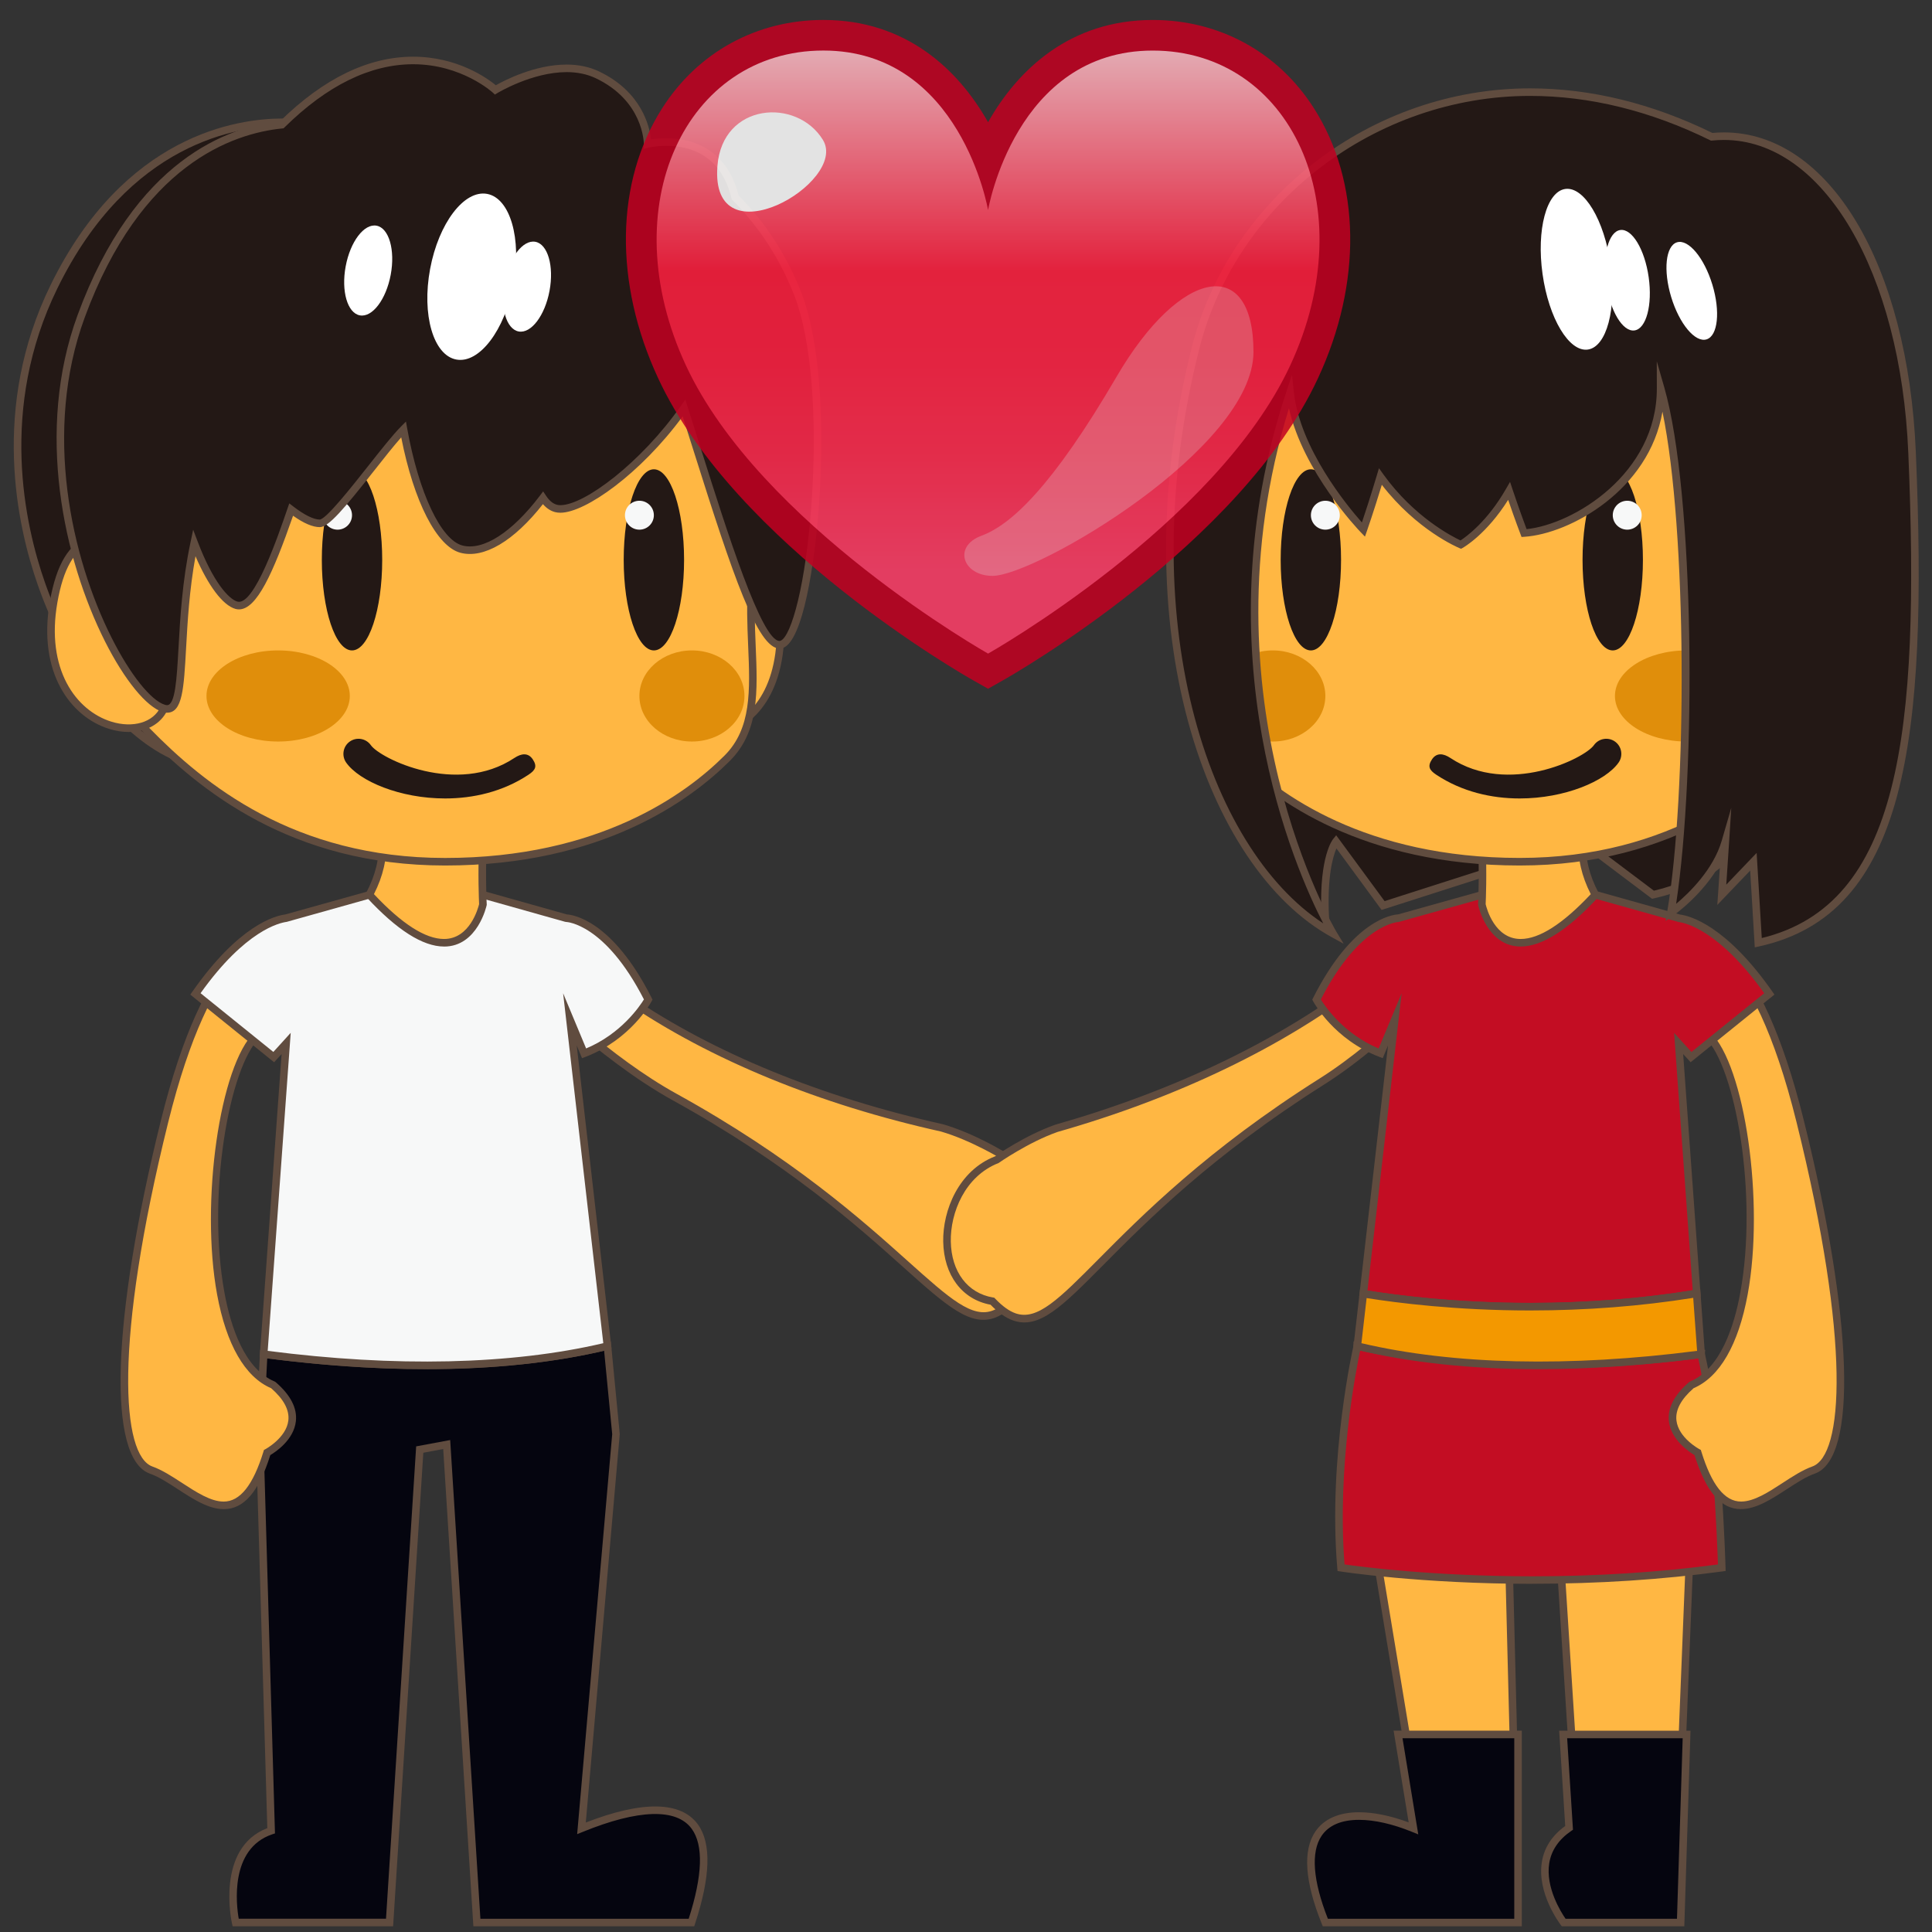 <?xml version="1.0" encoding="UTF-8" standalone="no"?>
<!-- Generated by phantom_svg. -->

<svg
   xmlns:dc="http://purl.org/dc/elements/1.1/"
   xmlns:cc="http://creativecommons.org/ns#"
   xmlns:rdf="http://www.w3.org/1999/02/22-rdf-syntax-ns#"
   xmlns:svg="http://www.w3.org/2000/svg"
   xmlns="http://www.w3.org/2000/svg"
   xmlns:sodipodi="http://sodipodi.sourceforge.net/DTD/sodipodi-0.dtd"
   xmlns:inkscape="http://www.inkscape.org/namespaces/inkscape"
   width="64px"
   height="64px"
   viewBox="0 0 64 64"
   preserveAspectRatio="none"
   version="1.1"
   id="svg2"
   inkscape:version="0.91 r13725"
   sodipodi:docname="couple-adjusted.svg">
  <rect x="0" y="0" width="64" height="64" fill="#333333" stroke="none"/>
  <g
     id="g4"
     transform="translate(-4.339,0)">
    <g
       id="g6">
      <g
         id="g8"
         transform="matrix(0.924,-0.383,0.383,0.924,-10.404,12.716)">
        <path
           style="fill:#ffb743"
           d="m 22.123,30.485 c 0,0 1.294,3.283 3.09,5.533 5.96,7.468 5.225,11.812 7.912,10.438 2.154,0.377 3.06,-3.062 1.41,-4.463 0,0 -0.701,-0.975 -1.535,-1.641 -3.112,-2.183 -6,-4.906 -7.974,-7.923 0,0 -0.961,-2.451 -2.903,-1.944 z"
           id="path10"
           inkscape:connector-curvature="0" />
        <path
           style="fill:#604c3f"
           d="m 32.266,46.834 c -0.915,0 -1.379,-0.968 -2.222,-2.724 C 29.163,42.274 27.832,39.5 25.115,36.097 23.328,33.857 22.019,30.564 22.006,30.531 l -0.052,-0.131 0.136,-0.036 c 0.186,-0.048 0.372,-0.073 0.552,-0.073 1.66,0 2.466,2.007 2.499,2.092 1.824,2.782 4.57,5.51 7.929,7.866 0.845,0.674 1.536,1.63 1.565,1.67 0.964,0.814 1.03,2.237 0.674,3.205 -0.341,0.93 -1.038,1.484 -1.863,1.484 l 0,0 c -0.099,0 -0.2,-0.008 -0.303,-0.023 -0.334,0.167 -0.622,0.248 -0.879,0.248 z m -9.972,-16.259 c 0.265,0.641 1.458,3.414 3.017,5.366 2.734,3.426 4.073,6.216 4.959,8.062 0.799,1.665 1.239,2.582 1.996,2.582 0.226,0 0.488,-0.078 0.803,-0.239 l 0.037,-0.019 0.041,0.007 c 0.848,0.148 1.585,-0.354 1.93,-1.294 0.327,-0.89 0.271,-2.192 -0.622,-2.95 -0.027,-0.032 -0.722,-0.991 -1.532,-1.639 -3.379,-2.369 -6.148,-5.121 -8,-7.953 -0.02,-0.042 -0.79,-1.956 -2.278,-1.956 -0.114,0 -0.231,0.011 -0.349,0.033 z"
           id="path12"
           inkscape:connector-curvature="0" />
      </g>
      <g
         id="g14">
        <path
           style="fill:#05050f"
           d="M 23.601,60.565 24.744,47.519 24.461,44.591 C 20.672,45.503 16.396,45.295 13.073,44.857 l -0.135,2.661 0.383,13.127 c -1.744,0.585 -1.177,3.04 -1.177,3.04 l 1.266,0 3.833,0 1,-15.667 0.893,-0.167 1,15.834 3.19,0 3.917,0 C 28.746,59.124 25.755,59.688 23.601,60.565 Z"
           id="path16"
           inkscape:connector-curvature="0" />
        <path
           style="fill:#604c3f"
           d="m 27.334,63.811 -7.314,0 L 19.021,48 l -0.659,0.124 -1.001,15.687 -5.316,0 -0.022,-0.097 c -0.006,-0.025 -0.553,-2.49 1.171,-3.155 l -0.38,-13.036 0.142,-2.807 0.134,0.018 c 4.321,0.569 8.245,0.482 11.343,-0.264 l 0.14,-0.034 0.296,3.071 -1.125,12.867 c 1.873,-0.729 3.154,-0.71 3.714,0.062 0.451,0.623 0.419,1.729 -0.094,3.288 l -0.028,0.086 z m -7.08,-0.25 6.899,0 c 0.46,-1.433 0.495,-2.434 0.101,-2.978 -0.501,-0.692 -1.771,-0.649 -3.606,0.099 l -0.19,0.077 1.161,-13.251 -0.268,-2.763 c -3.074,0.716 -6.926,0.799 -11.16,0.254 l -0.128,2.525 0.385,13.21 -0.088,0.029 c -1.425,0.479 -1.191,2.349 -1.113,2.797 l 4.879,0 0.999,-15.647 1.127,-0.21 1.001,15.857 z"
           id="path18"
           inkscape:connector-curvature="0" />
      </g>
      <g
         id="g20">
        <path
           style="fill:#ffb743"
           d="m 13.643,30.89 c 0,0 -2.201,-0.405 -3.851,6.253 C 8.141,43.799 8.045,48.236 9.346,48.698 10.646,49.16 12.18,51.386 13.188,48.117 c 0,0 1.732,-0.917 0.201,-2.238 -2.852,-1.182 -2.151,-10.067 -0.529,-11.6 0,0 2.456,-2.278 0.784,-3.389 z"
           id="path22"
           inkscape:connector-curvature="0" />
        <path
           style="fill:#604c3f"
           d="m 11.748,49.992 0,0 c -0.502,0 -1.015,-0.334 -1.511,-0.657 C 9.909,49.122 9.6,48.921 9.304,48.816 7.888,48.313 8.032,43.719 9.67,37.112 c 1.461,-5.894 3.353,-6.352 3.898,-6.352 0.063,0 0.097,0.007 0.097,0.007 l 0.047,0.019 c 0.388,0.258 0.601,0.596 0.634,1.007 0.095,1.175 -1.341,2.521 -1.402,2.578 -1.014,0.958 -1.763,5.235 -1.167,8.465 0.204,1.106 0.657,2.512 1.66,2.928 l 0.034,0.021 c 0.493,0.426 0.718,0.862 0.669,1.297 -0.07,0.618 -0.672,1.017 -0.847,1.12 -0.384,1.222 -0.875,1.791 -1.544,1.791 z m 1.82,-18.982 c -0.355,0 -2.202,0.297 -3.656,6.163 -1.815,7.321 -1.544,11.045 -0.524,11.407 0.323,0.115 0.66,0.334 0.985,0.546 0.466,0.303 0.947,0.616 1.375,0.616 0.543,0 0.976,-0.544 1.32,-1.662 l 0.015,-0.049 0.046,-0.024 c 0.007,-0.004 0.697,-0.378 0.762,-0.954 0.039,-0.345 -0.153,-0.703 -0.569,-1.066 -0.866,-0.37 -1.485,-1.443 -1.791,-3.104 -0.562,-3.053 0.088,-7.603 1.243,-8.693 0.015,-0.014 1.41,-1.322 1.324,-2.376 -0.026,-0.326 -0.19,-0.588 -0.499,-0.801 -0.008,-4.88e-4 -0.018,-9.76e-4 -0.03,-9.76e-4 z"
           id="path24"
           inkscape:connector-curvature="0" />
      </g>
      <g
         id="g26">
        <path
           style="fill:#f7f8f8"
           d="M 25.812,33.112 C 24.453,30.416 23.094,30.416 23.094,30.416 l -2.758,-0.776 -3.76,0 -2.773,0.778 c -0.272,0.034 -1.458,0.315 -2.99,2.507 l 2.594,2.094 0.411,-0.452 -0.744,10.291 c 3.323,0.438 7.599,0.645 11.388,-0.267 l -1.243,-10.822 0.469,1.125 c 1.469,-0.563 2.125,-1.781 2.125,-1.781 z"
           id="path28"
           inkscape:connector-curvature="0" />
        <path
           style="fill:#604c3f"
           d="m 18.464,45.355 c -1.703,0 -3.522,-0.126 -5.407,-0.374 l -0.117,-0.016 0.009,-0.117 0.718,-9.931 -0.247,0.271 -0.092,-0.073 -2.685,-2.167 0.067,-0.096 c 1.545,-2.21 2.746,-2.518 3.077,-2.559 l 2.789,-0.779 3.794,0.005 2.744,0.772 c 0.182,0.01 1.503,0.171 2.811,2.764 l 0.029,0.059 -0.031,0.058 c -0.027,0.051 -0.695,1.266 -2.19,1.839 l -0.114,0.043 -0.175,-0.42 1.154,10.053 -0.107,0.025 c -1.773,0.427 -3.801,0.644 -6.026,0.644 z m -5.258,-0.606 c 4.225,0.545 8.065,0.462 11.118,-0.254 l -1.331,-11.592 0.762,1.828 c 1.157,-0.484 1.772,-1.392 1.915,-1.624 -1.289,-2.517 -2.564,-2.566 -2.577,-2.566 l -0.033,-0.005 -2.741,-0.771 -3.726,0 -2.756,0.773 c -0.232,0.031 -1.363,0.271 -2.854,2.363 l 2.411,1.946 0.575,-0.633 -0.762,10.534 z"
           id="path30"
           inkscape:connector-curvature="0" />
      </g>
    </g>
    <g
       id="g32">
      <g
         id="g34">
        <path
           style="fill:#231815"
           d="m 14.489,4.107 c 0,0 -5.239,-0.999 -8.364,5.394 C 3,15.894 6.57,23.378 10.035,25.011 L 14.489,4.107 Z"
           id="path36"
           inkscape:connector-curvature="0" />
        <path
           style="fill:#604c3f"
           d="M 10.125,25.191 9.982,25.124 C 8.228,24.297 6.548,22.102 5.597,19.395 4.902,17.418 4.033,13.497 6.013,9.446 8.448,4.464 12.198,3.926 13.697,3.926 c 0.501,0 0.803,0.057 0.815,0.059 l 0.125,0.024 -0.027,0.125 -4.486,21.058 z M 13.697,4.176 c -1.452,0 -5.086,0.524 -7.459,5.38 -1.94,3.969 -1.086,7.816 -0.405,9.756 0.89,2.532 2.492,4.674 4.114,5.515 L 14.339,4.212 c -0.129,-0.016 -0.351,-0.036 -0.642,-0.036 z"
           id="path38"
           inkscape:connector-curvature="0" />
      </g>
      <g
         id="g40">
        <path
           style="fill:#ffb743"
           d="m 27.52,19.034 c 0,0 2.067,-3.086 2.607,0.901 0.541,3.988 -2.278,5.036 -2.816,3.534"
           id="path42"
           inkscape:connector-curvature="0" />
        <path
           style="fill:#604c3f"
           d="m 28.206,24.249 c -0.463,0 -0.845,-0.269 -1.013,-0.738 l 0.235,-0.084 c 0.161,0.449 0.557,0.657 1.032,0.54 0.812,-0.198 1.893,-1.431 1.542,-4.015 -0.157,-1.158 -0.462,-1.821 -0.883,-1.919 -0.558,-0.129 -1.268,0.729 -1.496,1.07 l -0.208,-0.139 c 0.038,-0.056 0.92,-1.373 1.76,-1.175 0.546,0.126 0.897,0.823 1.075,2.129 0.372,2.747 -0.832,4.071 -1.731,4.291 -0.108,0.026 -0.213,0.039 -0.314,0.039 z"
           id="path44"
           inkscape:connector-curvature="0" />
      </g>
      <g
         id="g46">
        <path
           style="fill:#ffb743"
           d="m 17,27.882 c 0.036,0.515 -0.076,1.102 -0.425,1.758 3.122,3.378 3.76,0.322 3.76,0.322 0,0 -0.049,-0.875 -4.99e-4,-2.064 0.035,-0.854 -3.46,-1.787 -3.335,-0.016 z"
           id="path48"
           inkscape:connector-curvature="0" />
        <path
           style="fill:#604c3f"
           d="m 19.048,31.355 0,0 c -0.703,0 -1.565,-0.549 -2.564,-1.63 l -0.06,-0.065 0.042,-0.078 c 0.31,-0.583 0.448,-1.152 0.411,-1.691 -0.022,-0.315 0.058,-0.573 0.239,-0.767 0.228,-0.245 0.607,-0.374 1.099,-0.374 0.763,0 1.663,0.315 2.049,0.716 0.137,0.143 0.204,0.29 0.198,0.437 -0.048,1.169 0,2.044 4.88e-4,2.053 l 4.89e-4,0.016 -0.003,0.016 c -0.003,0.014 -0.298,1.368 -1.41,1.368 z m -2.321,-1.735 c 0.924,0.985 1.705,1.485 2.321,1.485 0.854,0 1.129,-1.019 1.162,-1.154 -0.006,-0.132 -0.044,-0.97 4.88e-4,-2.059 0.004,-0.095 -0.067,-0.19 -0.128,-0.253 -0.339,-0.353 -1.177,-0.64 -1.869,-0.64 -0.293,0 -0.689,0.051 -0.916,0.294 -0.132,0.141 -0.19,0.336 -0.173,0.579 0.04,0.562 -0.094,1.149 -0.398,1.747 z"
           id="path50"
           inkscape:connector-curvature="0" />
      </g>
      <g
         id="g52">
        <path
           style="fill:#ffb743"
           d="m 30,14.832 c 0,0 -0.56,2.097 -0.75,4.424 -0.194,2.377 0.542,4.498 -0.821,5.861 -1.644,1.644 -4.631,3.428 -9.345,3.428 -4.714,0 -7.709,-2.115 -9.876,-4.333 C 7.583,22.55 7.793,14.832 7.793,14.832 7.793,14.832 6.542,4.546 20,4.546 31,4.546 30,14.832 30,14.832 Z"
           id="path54"
           inkscape:connector-curvature="0" />
        <path
           style="fill:#604c3f"
           d="m 19.084,28.671 c -5.104,0 -8.132,-2.495 -9.965,-4.371 C 7.476,22.619 7.66,15.146 7.668,14.829 7.665,14.809 7.233,10.976 9.876,7.992 11.975,5.623 15.38,4.421 20,4.421 c 3.399,0 6.009,0.977 7.756,2.902 2.768,3.049 2.373,7.477 2.368,7.521 -0.009,0.041 -0.562,2.134 -0.75,4.422 -0.06,0.736 -0.03,1.442 -0.002,2.125 0.064,1.523 0.12,2.839 -0.856,3.814 C 27.223,26.5 24.277,28.671 19.084,28.671 Z M 20,4.671 c -4.545,0 -7.888,1.173 -9.937,3.486 -2.569,2.901 -2.15,6.623 -2.146,6.66 -9.766e-4,0.095 -0.189,7.703 1.38,9.309 1.802,1.844 4.776,4.295 9.787,4.295 5.103,0 7.99,-2.125 9.256,-3.392 0.898,-0.898 0.845,-2.163 0.783,-3.627 -0.029,-0.69 -0.059,-1.405 0.002,-2.156 0.189,-2.312 0.748,-4.425 0.754,-4.446 4.88e-4,-0.023 0.383,-4.344 -2.31,-7.31 C 25.872,5.62 23.325,4.671 20,4.671 Z"
           id="path56"
           inkscape:connector-curvature="0" />
      </g>
      <g
         id="g58">
        <g
           id="g60">
          <ellipse
             style="fill:#231815"
             cx="16"
             cy="18.546"
             rx="1"
             ry="3"
             id="ellipse62" />
          <circle
             style="fill:#f7f8f8"
             cx="15.521"
             cy="17.067"
             r="0.479"
             id="circle64" />
        </g>
        <g
           id="g66">
          <ellipse
             style="fill:#231815"
             cx="26"
             cy="18.546"
             rx="1"
             ry="3"
             id="ellipse68" />
          <circle
             style="fill:#f7f8f8"
             cx="25.52"
             cy="17.067"
             r="0.479"
             id="circle70" />
        </g>
      </g>
      <g
         id="g72">
        <path
           style="fill:#ffb743"
           d="m 9.5,19.034 c 0,0 -2.682,-3.086 -3.383,0.901 -0.701,3.988 2.957,5.036 3.655,3.534"
           id="path74"
           inkscape:connector-curvature="0" />
        <path
           style="fill:#604c3f"
           d="m 8.602,24.248 c -0.209,0 -0.429,-0.034 -0.653,-0.104 C 6.675,23.743 5.577,22.28 5.993,19.914 6.208,18.692 6.635,17.985 7.262,17.811 8.328,17.514 9.542,18.893 9.594,18.952 l -0.188,0.164 c -0.012,-0.013 -1.157,-1.317 -2.077,-1.063 -0.526,0.146 -0.892,0.787 -1.089,1.904 -0.39,2.217 0.615,3.581 1.784,3.948 0.721,0.225 1.395,0.026 1.635,-0.489 l 0.227,0.105 C 9.668,23.986 9.181,24.248 8.602,24.248 Z"
           id="path76"
           inkscape:connector-curvature="0" />
      </g>
      <g
         id="g78">
        <path
           style="fill:#231815"
           d="M 30.783,9.781 C 30.257,8.411 29.484,7.328 28.693,6.541 c -0.569,-2.355 -2.901,-1.772 -2.901,-1.772 0,0 0,-1.5 -1.667,-2.291 -1.44,-0.684 -3.375,0.5 -3.375,0.5 0,0 -3.036,-2.829 -7.073,1.154 C 11.463,4.353 8.725,5.853 7.026,10.481 4.883,16.325 8.321,23.041 9.771,23.469 10.619,23.718 10.131,21.01 10.773,17.991 c 0.439,1.157 0.977,1.936 1.393,2.059 0.561,0.165 1.172,-1.293 1.817,-3.168 0.369,0.284 0.704,0.456 0.948,0.456 0.42,-4.99e-4 2.06,-2.394 2.775,-3.113 0.38,2.111 1.126,3.761 1.919,3.968 0.769,0.201 1.765,-0.461 2.699,-1.697 0.12,0.181 0.264,0.304 0.434,0.349 0.736,0.192 2.79,-1.259 4.239,-3.326 1.132,3.522 2.448,8.131 3.241,7.827 0.993,-0.38 1.789,-8.319 0.545,-11.564 z"
           id="path80"
           inkscape:connector-curvature="0" />
        <path
           style="fill:#604c3f"
           d="m 9.874,23.61 c -0.043,0 -0.09,-0.007 -0.137,-0.021 C 9.2,23.431 8.464,22.532 7.815,21.243 6.454,18.537 5.5,14.277 6.909,10.438 8.8,5.285 11.906,4.196 13.62,4.011 c 1.446,-1.416 2.928,-2.133 4.404,-2.133 1.481,0 2.473,0.726 2.74,0.946 0.287,-0.162 1.295,-0.685 2.345,-0.685 0.396,0 0.755,0.076 1.069,0.225 1.425,0.677 1.682,1.841 1.728,2.255 0.115,-0.019 0.292,-0.04 0.503,-0.04 0.719,0 1.981,0.248 2.396,1.897 0.897,0.899 1.621,2.026 2.094,3.259 0.557,1.454 0.772,4.037 0.575,6.91 -0.142,2.065 -0.54,4.566 -1.191,4.816 -0.039,0.015 -0.08,0.022 -0.122,0.022 l 0,0 c -0.728,-4.88e-4 -1.551,-2.444 -2.82,-6.468 -0.131,-0.414 -0.26,-0.825 -0.388,-1.223 -1.388,1.892 -3.221,3.193 -4.05,3.193 -0.064,0 -0.124,-0.007 -0.177,-0.021 -0.148,-0.039 -0.283,-0.127 -0.402,-0.264 -0.963,1.227 -1.958,1.814 -2.73,1.612 -0.785,-0.205 -1.546,-1.694 -1.964,-3.823 -0.248,0.278 -0.565,0.681 -0.897,1.102 -1.003,1.271 -1.508,1.87 -1.8,1.871 -0.235,0 -0.533,-0.127 -0.886,-0.378 -0.668,1.92 -1.206,3.103 -1.792,3.103 -0.042,0 -0.083,-0.006 -0.123,-0.018 -0.416,-0.123 -0.896,-0.764 -1.317,-1.743 -0.205,1.125 -0.264,2.185 -0.312,3.054 -0.074,1.328 -0.118,2.129 -0.628,2.129 z M 18.024,2.128 c -1.419,0 -2.853,0.704 -4.26,2.092 l -0.032,0.031 -0.043,0.004 c -1.646,0.165 -4.686,1.199 -6.546,6.269 -1.381,3.764 -0.443,7.947 0.895,10.606 0.609,1.21 1.303,2.082 1.768,2.218 0.025,0.007 0.047,0.011 0.067,0.011 0.273,0 0.322,-0.877 0.379,-1.893 0.055,-0.984 0.123,-2.208 0.398,-3.502 l 0.088,-0.416 0.151,0.397 c 0.504,1.327 1.022,1.898 1.312,1.983 0.558,0.164 1.363,-2.214 1.664,-3.088 l 0.057,-0.165 0.138,0.106 c 0.359,0.277 0.669,0.43 0.872,0.43 0.214,-0.015 1.05,-1.074 1.604,-1.775 0.417,-0.529 0.811,-1.028 1.082,-1.301 l 0.169,-0.17 0.042,0.236 c 0.383,2.129 1.118,3.684 1.828,3.869 0.691,0.182 1.653,-0.441 2.568,-1.651 l 0.106,-0.141 0.098,0.146 c 0.108,0.163 0.229,0.263 0.361,0.297 0.033,0.009 0.071,0.013 0.114,0.013 0.795,0 2.671,-1.407 3.991,-3.29 l 0.145,-0.206 0.077,0.24 c 0.152,0.472 0.307,0.964 0.463,1.461 0.838,2.656 1.985,6.293 2.582,6.293 0.011,0 0.021,-0.002 0.032,-0.006 0.361,-0.138 0.846,-1.896 1.032,-4.6 C 31.42,13.791 31.211,11.247 30.667,9.826 30.079,8.294 29.221,7.243 28.604,6.63 l -0.025,-0.025 -0.008,-0.034 C 28.224,5.132 27.204,4.83 26.41,4.83 c -0.341,0 -0.585,0.06 -0.588,0.06 L 25.667,4.928 25.667,4.769 C 25.666,4.71 25.642,3.336 24.071,2.59 23.791,2.457 23.467,2.389 23.109,2.389 c -1.146,0 -2.283,0.688 -2.294,0.694 l -0.081,0.05 -0.069,-0.064 c -0.01,-0.01 -1.033,-0.941 -2.641,-0.941 z"
           id="path82"
           inkscape:connector-curvature="0" />
      </g>
      <path
         style="fill:#231815"
         d="m 19.084,26.45 c -1.493,0 -2.842,-0.571 -3.278,-1.189 -0.158,-0.226 -0.105,-0.538 0.121,-0.697 0.226,-0.158 0.537,-0.105 0.697,0.121 0.311,0.443 2.847,1.69 4.754,0.424 0.229,-0.152 0.456,-0.185 0.61,0.046 0.152,0.23 0.09,0.355 -0.141,0.508 -0.854,0.567 -1.836,0.787 -2.764,0.787 z"
         id="path84"
         inkscape:connector-curvature="0" />
      <ellipse
         style="fill:#e08e0b"
         cx="13.553"
         cy="23.055"
         rx="2.374"
         ry="1.509"
         id="ellipse86" />
      <ellipse
         style="fill:#e08e0b"
         cx="27.26"
         cy="23.055"
         rx="1.74"
         ry="1.509"
         id="ellipse88" />
      <ellipse
         transform="matrix(0.983,0.183,-0.183,0.983,2.019,-3.504)"
         style="fill:#ffffff"
         cx="19.965"
         cy="9.173"
         rx="1.403"
         ry="2.791"
         id="ellipse90" />
      <ellipse
         transform="matrix(0.983,0.183,-0.183,0.983,2.11,-3.833)"
         style="fill:#ffffff"
         cx="21.796"
         cy="9.501"
         rx="0.759"
         ry="1.511"
         id="ellipse92" />
      <ellipse
         transform="matrix(0.983,0.183,-0.183,0.983,1.923,-2.878)"
         style="fill:#ffffff"
         cx="16.535"
         cy="8.966"
         rx="0.759"
         ry="1.511"
         id="ellipse94" />
    </g>
  </g>
  <g
     id="g96" />
  <g
     id="g98" />
  <g
     id="g100" />
  <g
     id="g102" />
  <g
     id="g104" />
  <g
     id="g106" />
  <g
     id="g108"
     transform="translate(5.424,0)">
    <g
       id="g110">
      <path
         style="fill:#231815"
         d="m 38.48,30.416 c 0,0 -8.602,-4.333 -1.791,-22.166 L 50.927,8.583 c 0,0 7.573,19.03 -1.594,21.057 L 46.999,27.882 40.393,29.998 38.833,27.875 c 0,0 -0.458,0.56 -0.353,2.542 z"
         id="path112"
         inkscape:connector-curvature="0" />
      <path
         style="fill:#604c3f"
         d="m 38.615,30.625 -0.192,-0.097 c -0.089,-0.045 -2.208,-1.143 -3.509,-4.462 -1.193,-3.043 -1.875,-8.611 1.657,-17.861 l 0.032,-0.083 0.088,0.002 14.321,0.335 0.03,0.077 c 0.205,0.517 4.998,12.715 1.939,18.488 -0.771,1.455 -1.989,2.376 -3.622,2.737 l -0.057,0.012 -2.328,-1.754 -6.631,2.124 -1.496,-2.038 c -0.118,0.273 -0.315,0.947 -0.244,2.303 L 38.615,30.625 Z M 36.773,8.377 C 33.312,17.487 33.972,22.962 35.138,25.954 c 1.041,2.667 2.656,3.884 3.207,4.237 -0.06,-1.822 0.372,-2.373 0.392,-2.396 l 0.102,-0.125 1.603,2.181 6.582,-2.108 2.34,1.762 c 1.529,-0.353 2.673,-1.227 3.399,-2.597 C 55.643,21.471 51.251,9.771 50.841,8.707 L 36.773,8.377 Z"
         id="path114"
         inkscape:connector-curvature="0" />
    </g>
    <g
       id="g116">
      <g
         id="g118">
        <path
           style="fill:#ffb743"
           d="m 50.245,59.102 -3.506,0 -0.698,-10.916 -1.576,-0.292 0.282,11.208 -3.323,0 -1.886,-11.416 0,-3.095 c 3.79,0.912 8.065,0.704 11.389,0.267 L 50.708,47.519 50.245,59.102 Z"
           id="path120"
           inkscape:connector-curvature="0" />
        <path
           style="fill:#604c3f"
           d="m 50.365,59.227 -3.743,0 -0.008,-0.117 -0.691,-10.818 -1.329,-0.246 0.281,11.182 -3.558,0 -0.017,-0.104 -1.886,-11.416 -0.002,-3.273 0.154,0.037 c 3.099,0.746 7.021,0.833 11.343,0.264 l 0.154,-0.021 -0.231,2.815 -0.468,11.698 z m -3.509,-0.25 3.269,0 0.458,-11.463 0.206,-2.513 c -4.22,0.542 -8.061,0.458 -11.126,-0.252 l 0,2.937 1.867,11.291 3.089,0 -0.283,-11.234 1.823,0.338 0.007,0.098 0.69,10.799 z"
           id="path122"
           inkscape:connector-curvature="0" />
      </g>
      <g
         id="g124">
        <g
           id="g126">
          <path
             style="fill:#05050f"
             d="m 44.863,57.456 0,6.229 -3.19,0 -3.193,0 C 37,60.019 39.244,59.688 41.399,60.565 l -0.511,-3.109 3.975,0 z"
             id="path128"
             inkscape:connector-curvature="0" />
          <path
             style="fill:#604c3f"
             d="m 44.988,63.811 -6.593,0 -0.032,-0.078 c -0.565,-1.402 -0.638,-2.432 -0.215,-3.06 0.282,-0.418 0.784,-0.64 1.45,-0.64 0.484,0 1.049,0.116 1.642,0.336 l -0.499,-3.038 4.247,0 0,6.479 z m -6.424,-0.25 6.174,0 0,-5.979 -3.702,0 0.522,3.185 -0.206,-0.084 c -0.639,-0.261 -1.245,-0.398 -1.754,-0.398 -0.588,0 -1.006,0.179 -1.243,0.53 -0.361,0.535 -0.289,1.484 0.209,2.747 z"
             id="path130"
             inkscape:connector-curvature="0" />
        </g>
        <g
           id="g132">
          <path
             style="fill:#05050f"
             d="m 50.447,57.456 -0.197,6.229 -3.875,0 c 0,0 -1.512,-1.979 0.181,-3.137 l -0.197,-3.093 4.089,0 z"
             id="path134"
             inkscape:connector-curvature="0" />
          <path
             style="fill:#604c3f"
             d="m 50.371,63.811 -4.058,0 -0.038,-0.049 c -0.032,-0.043 -0.789,-1.048 -0.623,-2.08 0.076,-0.476 0.337,-0.878 0.774,-1.194 l -0.201,-3.156 4.351,0 -0.205,6.479 z m -3.932,-0.25 3.689,0 0.189,-5.979 -3.827,0 0.193,3.031 -0.059,0.04 c -0.413,0.282 -0.658,0.642 -0.727,1.067 -0.13,0.806 0.396,1.634 0.54,1.841 z"
             id="path136"
             inkscape:connector-curvature="0" />
        </g>
      </g>
      <g
         id="g138"
         transform="matrix(0.945,0.328,-0.328,0.945,13.511,-10.924)">
        <path
           style="fill:#ffb743"
           d="m 41.877,30.485 c 0,0 -1.294,3.283 -3.09,5.533 -5.96,7.468 -5.225,11.812 -7.912,10.438 -2.154,0.377 -3.06,-3.062 -1.41,-4.463 0,0 0.701,-0.975 1.535,-1.641 3.112,-2.183 6,-4.906 7.974,-7.923 10e-7,0 0.961,-2.451 2.903,-1.944 z"
           id="path140"
           inkscape:connector-curvature="0" />
        <path
           style="fill:#604c3f"
           d="m 31.734,46.834 c -0.256,0 -0.544,-0.081 -0.879,-0.248 -0.951,0.146 -1.783,-0.419 -2.166,-1.461 -0.355,-0.968 -0.29,-2.391 0.695,-3.228 0.009,-0.018 0.7,-0.974 1.538,-1.643 3.366,-2.361 6.112,-5.089 7.947,-7.894 0.021,-0.062 0.828,-2.069 2.487,-2.069 0.181,0 0.366,0.024 0.552,0.073 l 0.137,0.036 -0.052,0.131 c -0.013,0.033 -1.321,3.326 -3.108,5.565 -2.717,3.403 -4.048,6.178 -4.929,8.014 -0.843,1.756 -1.307,2.723 -2.222,2.724 -4.88e-4,0 -4.88e-4,0 -4.88e-4,0 z m -0.839,-0.508 0.038,0.019 c 0.314,0.161 0.577,0.239 0.802,0.239 0.758,-9.76e-4 1.198,-0.918 1.997,-2.582 0.886,-1.846 2.225,-4.636 4.959,-8.062 1.559,-1.952 2.751,-4.725 3.016,-5.366 -0.117,-0.022 -0.234,-0.033 -0.349,-0.033 -1.488,0 -2.259,1.914 -2.267,1.934 -1.863,2.854 -4.632,5.605 -8.018,7.98 -0.805,0.643 -1.499,1.602 -1.505,1.611 -0.914,0.78 -0.969,2.083 -0.643,2.973 0.345,0.94 1.086,1.438 1.93,1.294 l 0.041,-0.007 z"
           id="path142"
           inkscape:connector-curvature="0" />
      </g>
      <g
         id="g144">
        <path
           style="fill:#c30d23"
           d="m 39.538,44.591 c 0,0 -0.851,3.655 -0.538,7.343 0,0 5.863,0.918 12.613,0 0,0 -0.135,-4.8 -0.686,-7.076 0,0 -6.017,0.938 -11.389,-0.267 z"
           id="path146"
           inkscape:connector-curvature="0" />
        <path
           style="fill:#604c3f"
           d="m 45.343,52.467 c -3.703,0 -6.336,-0.405 -6.362,-0.41 l -0.097,-0.015 -0.009,-0.098 c -0.311,-3.665 0.533,-7.345 0.541,-7.382 l 0.028,-0.121 0.121,0.027 c 1.81,0.406 3.886,0.611 6.172,0.611 2.913,0 5.148,-0.343 5.17,-0.346 l 0.114,-0.019 0.026,0.112 c 0.549,2.263 0.689,7.054 0.69,7.102 l 0.003,0.112 -0.111,0.016 c -1.996,0.271 -4.111,0.409 -6.287,0.409 z m -6.227,-0.643 c 0.507,0.072 2.941,0.393 6.227,0.393 2.124,0 4.189,-0.132 6.142,-0.392 -0.023,-0.724 -0.178,-4.747 -0.653,-6.827 -0.494,0.069 -2.535,0.332 -5.094,0.332 -2.253,0 -4.306,-0.198 -6.104,-0.59 -0.14,0.654 -0.771,3.864 -0.518,7.084 z"
           id="path148"
           inkscape:connector-curvature="0" />
      </g>
      <g
         id="g150">
        <path
           style="fill:#ffb743"
           d="m 50.357,30.89 c 0,0 2.2,-0.405 3.851,6.253 1.651,6.656 1.746,11.094 0.445,11.556 -1.3,0.462 -2.834,2.688 -3.841,-0.581 0,0 -1.732,-0.917 -0.201,-2.238 2.853,-1.182 2.151,-10.067 0.529,-11.6 0,0 -2.456,-2.278 -0.783,-3.389 z"
           id="path152"
           inkscape:connector-curvature="0" />
        <path
           style="fill:#604c3f"
           d="m 52.251,49.992 c -0.668,0 -1.159,-0.569 -1.543,-1.791 -0.175,-0.104 -0.777,-0.502 -0.848,-1.12 -0.049,-0.435 0.177,-0.871 0.669,-1.297 l 0.034,-0.021 c 1.003,-0.416 1.457,-1.822 1.66,-2.928 0.595,-3.23 -0.154,-7.508 -1.169,-8.466 -0.061,-0.056 -1.496,-1.402 -1.401,-2.577 0.033,-0.411 0.247,-0.749 0.635,-1.007 l 0.047,-0.019 c 0,0 0.033,-0.007 0.097,-0.007 0.545,0 2.437,0.458 3.897,6.352 1.64,6.606 1.783,11.2 0.366,11.704 -0.296,0.104 -0.605,0.306 -0.933,0.519 -0.496,0.323 -1.009,0.657 -1.512,0.657 z m -1.572,-4.006 c -0.417,0.364 -0.608,0.723 -0.569,1.066 0.065,0.579 0.755,0.95 0.762,0.954 l 0.046,0.024 0.015,0.049 c 0.345,1.118 0.776,1.662 1.319,1.662 0.429,0 0.91,-0.313 1.375,-0.616 0.325,-0.212 0.662,-0.431 0.985,-0.546 1.021,-0.362 1.292,-4.086 -0.524,-11.407 -1.502,-6.059 -3.421,-6.182 -3.686,-6.162 -0.309,0.213 -0.473,0.476 -0.499,0.802 -0.085,1.054 1.31,2.362 1.323,2.375 1.155,1.092 1.807,5.641 1.244,8.693 -0.306,1.662 -0.925,2.735 -1.791,3.105 z"
           id="path154"
           inkscape:connector-curvature="0" />
      </g>
      <g
         id="g156">
        <g
           id="g158">
          <path
             style="fill:#c30d23"
             d="M 39.737,42.855 40.781,33.769 40.312,34.894 C 38.844,34.331 38.188,33.112 38.188,33.112 39.547,30.416 40.906,30.416 40.906,30.416 l 2.758,-0.776 3.76,0 2.773,0.778 c 0.272,0.034 1.458,0.315 2.99,2.507 L 50.594,35.019 50.183,34.566 50.781,42.848 c -4.983,0.817 -9.317,0.293 -11.044,0.008 z"
             id="path160"
             inkscape:connector-curvature="0" />
          <path
             style="fill:#604c3f"
             d="m 45.266,43.411 c -2.553,0 -4.572,-0.271 -5.549,-0.433 l -0.117,-0.02 0.956,-8.325 -0.175,0.42 -0.113,-0.043 C 38.772,34.438 38.105,33.223 38.077,33.172 l -0.03,-0.058 0.029,-0.059 c 1.308,-2.592 2.628,-2.754 2.811,-2.764 l 2.777,-0.777 3.794,0.004 2.773,0.778 c 0.312,0.038 1.514,0.346 3.059,2.555 l 0.066,0.096 -2.776,2.241 -0.247,-0.271 0.581,8.034 -0.112,0.019 c -1.779,0.292 -3.642,0.44 -5.536,0.44 z M 39.875,42.751 c 1.008,0.162 2.954,0.41 5.391,0.41 1.841,0 3.651,-0.141 5.383,-0.419 l -0.616,-8.527 0.575,0.633 2.41,-1.946 c -1.491,-2.092 -2.622,-2.333 -2.836,-2.359 l -2.775,-0.777 -3.725,0 -2.775,0.776 c -0.012,0 -1.287,0.049 -2.576,2.566 0.143,0.232 0.757,1.14 1.914,1.624 L 41.007,32.903 39.875,42.751 Z"
             id="path162"
             inkscape:connector-curvature="0" />
        </g>
        <g
           id="g164">
          <path
             style="fill:#f39800"
             d="m 39.538,44.591 0.199,-1.735 c 1.727,0.285 6.061,0.81 11.044,-0.008 l 0.145,2.01 c -3.323,0.438 -7.599,0.645 -11.389,-0.267 z"
             id="path166"
             inkscape:connector-curvature="0" />
          <path
             style="fill:#604c3f"
             d="m 45.536,45.355 c -2.227,0 -4.254,-0.217 -6.027,-0.644 l -0.107,-0.025 0.227,-1.976 0.13,0.021 c 0.969,0.16 2.973,0.429 5.508,0.429 1.881,0 3.73,-0.147 5.495,-0.437 l 0.136,-0.022 0.163,2.264 -0.116,0.016 c -1.886,0.248 -3.705,0.374 -5.407,0.374 z m -5.861,-0.86 c 3.052,0.716 6.893,0.798 11.119,0.254 l -0.128,-1.756 c -1.737,0.277 -3.554,0.418 -5.4,0.418 -2.444,0 -4.4,-0.249 -5.419,-0.411 l -0.172,1.495 z"
             id="path168"
             inkscape:connector-curvature="0" />
        </g>
      </g>
    </g>
    <g
       id="g170">
      <g
         id="g172">
        <path
           style="fill:#ffb743"
           d="m 46.999,27.882 c -0.036,0.515 0.076,1.102 0.425,1.758 -3.121,3.378 -3.76,0.322 -3.76,0.322 0,0 0.049,-0.875 0,-2.064 -0.034,-0.854 3.46,-1.787 3.335,-0.016 z"
           id="path174"
           inkscape:connector-curvature="0" />
        <path
           style="fill:#604c3f"
           d="m 44.951,31.355 c -1.111,0 -1.406,-1.354 -1.409,-1.368 l -0.004,-0.016 9.76e-4,-0.016 c 9.77e-4,-0.009 0.048,-0.883 0,-2.052 -0.006,-0.147 0.061,-0.294 0.198,-0.437 0.386,-0.401 1.285,-0.716 2.049,-0.716 0.49,0 0.87,0.129 1.099,0.374 0.181,0.194 0.261,0.452 0.239,0.767 -0.038,0.538 0.1,1.107 0.41,1.691 l 0.042,0.078 -0.061,0.065 c -0.999,1.082 -1.862,1.63 -2.564,1.63 z m -1.161,-1.404 c 0.033,0.143 0.3,1.154 1.161,1.154 0.617,0 1.397,-0.5 2.321,-1.485 -0.304,-0.599 -0.438,-1.186 -0.398,-1.747 0.018,-0.243 -0.041,-0.438 -0.173,-0.579 -0.226,-0.243 -0.623,-0.294 -0.915,-0.294 -0.692,0 -1.53,0.287 -1.869,0.64 -0.061,0.063 -0.132,0.158 -0.128,0.253 0.045,1.09 0.007,1.929 9.77e-4,2.059 z"
           id="path176"
           inkscape:connector-curvature="0" />
      </g>
      <g
         id="g178">
        <path
           style="fill:#ffb743"
           d="m 34,14.832 c 0,0 0.56,2.097 0.75,4.424 0.194,2.377 -0.542,4.498 0.821,5.861 1.645,1.644 4.631,3.428 9.345,3.428 4.714,0 7.709,-2.115 9.876,-4.333 1.625,-1.663 1.414,-9.381 1.414,-9.381 0,0 1.252,-10.286 -12.206,-10.286 C 33,4.546 34,14.832 34,14.832 Z"
           id="path180"
           inkscape:connector-curvature="0" />
        <path
           style="fill:#604c3f"
           d="m 44.916,28.671 c -5.193,0 -8.139,-2.171 -9.434,-3.465 -0.975,-0.976 -0.92,-2.291 -0.855,-3.814 0.029,-0.683 0.059,-1.39 -0.002,-2.125 -0.187,-2.29 -0.74,-4.381 -0.746,-4.402 -0.008,-0.064 -0.402,-4.492 2.364,-7.541 C 37.991,5.398 40.601,4.421 44,4.421 c 4.619,0 8.025,1.201 10.123,3.57 2.644,2.985 2.212,6.817 2.207,6.856 0.01,0.299 0.194,7.772 -1.448,9.453 -1.834,1.876 -4.861,4.371 -9.966,4.371 z M 44,4.671 c -3.325,0 -5.872,0.948 -7.57,2.818 -2.692,2.966 -2.31,7.287 -2.306,7.33 0.002,9.77e-4 0.562,2.115 0.751,4.426 0.061,0.751 0.031,1.466 0.002,2.156 -0.062,1.464 -0.115,2.729 0.783,3.627 1.267,1.267 4.153,3.392 9.256,3.392 5.01,0 7.984,-2.452 9.786,-4.295 1.57,-1.606 1.381,-9.213 1.379,-9.29 0.006,-0.056 0.422,-3.782 -2.147,-6.681 C 51.885,5.843 48.543,4.671 44,4.671 Z"
           id="path182"
           inkscape:connector-curvature="0" />
      </g>
      <g
         id="g184">
        <g
           id="g186">
          <ellipse
             style="fill:#231815"
             cx="48"
             cy="18.546"
             rx="1"
             ry="3"
             id="ellipse188" />
          <circle
             style="fill:#f7f8f8"
             cx="48.48"
             cy="17.067"
             r="0.479"
             id="circle190" />
        </g>
        <g
           id="g192">
          <ellipse
             style="fill:#231815"
             cx="38"
             cy="18.546"
             rx="1"
             ry="3"
             id="ellipse194" />
          <circle
             style="fill:#f7f8f8"
             cx="38.48"
             cy="17.067"
             r="0.479"
             id="circle196" />
        </g>
      </g>
      <path
         style="fill:#231815"
         d="m 44.916,26.45 c 1.493,0 2.842,-0.571 3.278,-1.189 0.158,-0.226 0.104,-0.538 -0.121,-0.697 C 47.848,24.406 47.536,24.459 47.376,24.685 47.064,25.128 44.529,26.375 42.622,25.109 42.394,24.957 42.166,24.924 42.012,25.155 c -0.152,0.23 -0.09,0.355 0.141,0.508 0.854,0.567 1.836,0.787 2.764,0.787 z"
         id="path198"
         inkscape:connector-curvature="0" />
      <ellipse
         style="fill:#e08e0b"
         cx="50.447"
         cy="23.055"
         rx="2.374"
         ry="1.509"
         id="ellipse200" />
      <ellipse
         style="fill:#e08e0b"
         cx="36.74"
         cy="23.055"
         rx="1.74"
         ry="1.509"
         id="ellipse202" />
    </g>
    <g
       id="g204">
      <path
         style="fill:#231815"
         d="M 34.184,11.517 C 35.75,5.333 43.084,0.5 51.277,4.532 54.917,4.167 57.653,8.741 57.916,15 58.333,24.916 57.476,30.21 52.821,31.23 L 52.66,28.546 51.613,29.64 c 0,0 0.048,-0.665 0.117,-1.756 C 51.333,29.25 49.927,30.235 49.927,30.235 50.625,26.125 50.622,16.457 49.587,12.86 c 0.007,2.89 -2.801,4.686 -4.523,4.798 0,0 -0.209,-0.542 -0.495,-1.394 -0.75,1.304 -1.6,1.778 -1.6,1.778 0,0 -1.487,-0.616 -2.665,-2.254 -0.314,1.053 -0.562,1.758 -0.562,1.758 0,0 -2.179,-2.265 -2.429,-4.546 -3.336,10.055 1.427,17.932 1.427,17.932 C 34.416,28.546 31.92,20.454 34.184,11.517 Z"
         id="path206"
         inkscape:connector-curvature="0" />
      <path
         style="fill:#604c3f"
         d="m 52.705,31.383 -0.152,-2.544 -1.089,1.138 0.024,-0.346 c 0,-4.89e-4 0.027,-0.374 0.069,-1.019 -0.56,1.016 -1.511,1.691 -1.56,1.725 l -0.245,0.171 0.051,-0.295 c 0.666,-3.924 0.662,-12.636 -0.156,-16.576 -0.441,2.59 -3.053,4.045 -4.576,4.145 l -0.092,0.006 -0.032,-0.086 c -0.002,-0.005 -0.172,-0.445 -0.411,-1.144 -0.72,1.144 -1.473,1.573 -1.507,1.592 l -0.053,0.029 -0.056,-0.023 c -0.06,-0.025 -1.413,-0.598 -2.569,-2.096 -0.277,0.912 -0.49,1.519 -0.492,1.525 l -0.067,0.191 -0.141,-0.146 c -0.084,-0.086 -1.904,-2 -2.377,-4.104 -2.969,9.651 1.525,17.262 1.572,17.339 l 0.241,0.399 -0.409,-0.226 C 34.552,28.764 31.696,20.827 34.062,11.486 35.318,6.527 40.027,2.927 45.26,2.927 c 2.006,0 4.039,0.497 6.041,1.477 0.127,-0.012 0.256,-0.018 0.382,-0.018 3.481,0 6.096,4.362 6.358,10.608 0.401,9.551 -0.319,15.29 -5.193,16.357 l -0.143,0.031 z m 0.062,-3.131 0.17,2.822 c 4.573,-1.113 5.246,-6.748 4.854,-16.069 -0.252,-6.008 -2.821,-10.369 -6.108,-10.369 -0.13,0 -0.261,0.007 -0.393,0.02 l -0.036,0.003 -0.032,-0.016 C 49.244,3.671 47.238,3.177 45.26,3.177 c -5.119,0 -9.727,3.521 -10.955,8.371 -2.26,8.923 0.275,16.533 4.105,19.04 -0.903,-1.751 -4.105,-8.918 -1.216,-17.627 l 0.18,-0.544 0.062,0.57 c 0.206,1.878 1.773,3.776 2.255,4.32 0.095,-0.28 0.279,-0.839 0.492,-1.553 l 0.073,-0.244 0.148,0.207 c 1.015,1.412 2.273,2.054 2.554,2.186 0.192,-0.125 0.884,-0.626 1.501,-1.699 l 0.139,-0.241 0.088,0.264 c 0.217,0.645 0.391,1.115 0.46,1.301 1.562,-0.159 4.322,-1.843 4.315,-4.666 l -0.002,-0.894 0.247,0.859 c 1.006,3.495 1.066,12.704 0.394,17.114 0.413,-0.346 1.229,-1.126 1.51,-2.091 l 0.316,-1.088 -0.071,1.131 c -0.04,0.625 -0.072,1.111 -0.094,1.412 l 1.006,-1.051 z"
         id="path208"
         inkscape:connector-curvature="0" />
    </g>
    <ellipse
       transform="matrix(-0.99,0.139,-0.139,-0.99,94.362,11.265)"
       style="fill:#ffffff"
       cx="46.786"
       cy="8.938"
       rx="1.138"
       ry="2.687"
       id="ellipse210" />
    <ellipse
       transform="matrix(-0.99,0.14,-0.14,-0.99,97.777,11.667)"
       style="fill:#ffffff"
       cx="48.479"
       cy="9.264"
       rx="0.712"
       ry="1.68"
       id="ellipse212" />
    <ellipse
       transform="matrix(-0.957,0.291,-0.291,-0.957,101.884,4.138)"
       style="fill:#ffffff"
       cx="50.634"
       cy="9.653"
       rx="0.712"
       ry="1.68"
       id="ellipse214" />
  </g>
  <g
     id="g216" />
  <g
     id="g218" />
  <g
     id="g220" />
  <g
     id="g222" />
  <g
     id="g224" />
  <g
     id="g226" />
  <defs
     id="frame0_defs30" />
  <sodipodi:namedview
     pagecolor="#ffffff"
     bordercolor="#666666"
     borderopacity="1"
     objecttolerance="10"
     gridtolerance="10"
     guidetolerance="10"
     inkscape:pageopacity="0"
     inkscape:pageshadow="2"
     inkscape:window-width="1920"
     inkscape:window-height="1017"
     id="frame0_namedview28"
     showgrid="false"
     inkscape:zoom="7.375"
     inkscape:cx="42.55029"
     inkscape:cy="23.123325"
     inkscape:window-x="0"
     inkscape:window-y="26"
     inkscape:window-maximized="1"
     inkscape:current-layer="g6" />
  <g
     id="frame0_g3"
     style="opacity:0.86"
     transform="matrix(0.447,0,0,0.447,18.427,-2.566)">
    <g
       id="frame0_g5">
      <path
         style="fill:#c10021"
         d="M 32,56.781 30.886,56.152 C 30.17,55.748 13.297,46.121 7.556,33.784 4.261,26.703 4.371,19.217 7.851,13.759 10.501,9.603 14.854,7.219 19.795,7.219 c 6.133,0 10.003,3.683 12.205,7.576 2.202,-3.893 6.073,-7.575 12.205,-7.575 4.94,0 9.295,2.384 11.944,6.541 3.48,5.457 3.59,12.942 0.295,20.023 C 50.703,46.121 33.83,55.748 33.114,56.152 L 32,56.781 Z M 19.795,11.753 c -3.41,0 -6.294,1.578 -8.121,4.444 -2.643,4.145 -2.646,10.004 -0.007,15.673 4.343,9.332 16.569,17.359 20.332,19.668 3.763,-2.311 15.999,-10.353 20.334,-19.668 2.639,-5.669 2.636,-11.527 -0.007,-15.672 -1.827,-2.866 -4.711,-4.444 -8.121,-4.444 -8.177,0 -9.953,9.834 -9.971,9.934 L 32,34.753 29.765,21.688 c -0.071,-0.399 -1.852,-9.935 -9.97,-9.935 z"
         id="frame0_path7"
         inkscape:connector-curvature="0" />
      <linearGradient
         id="frame0_SVGID_1_c2053fd336af3198dc1e20322a51c6ae"
         gradientUnits="userSpaceOnUse"
         x1="32"
         y1="2.717"
         x2="32"
         y2="48.045">
        <stop
           offset="0"
           style="stop-color:#FFFFFF"
           id="frame0_stop10" />
        <stop
           offset="0.509"
           style="stop-color:#FF1F3F"
           id="frame0_stop12" />
        <stop
           offset="0.661"
           style="stop-color:#FF2243"
           id="frame0_stop14" />
        <stop
           offset="0.817"
           style="stop-color:#FF2C4F"
           id="frame0_stop16" />
        <stop
           offset="0.972"
           style="stop-color:#FF3C64"
           id="frame0_stop18" />
        <stop
           offset="1"
           style="stop-color:#FF3F68"
           id="frame0_stop20" />
      </linearGradient>
      <path
         style="fill:url(#frame0_SVGID_1_c2053fd336af3198dc1e20322a51c6ae)"
         d="m 32,54.178 c 0,0 -16.888,-9.531 -22.389,-21.351 -5.5,-11.819 0,-23.341 10.184,-23.341 C 29.979,9.486 32,21.306 32,21.306 c 0,0 2.021,-11.818 12.205,-11.818 10.184,0 15.685,11.521 10.184,23.34 C 48.889,44.646 32,54.178 32,54.178 Z"
         id="frame0_path22"
         inkscape:connector-curvature="0" />
    </g>
    <path
       style="fill:#ffffff"
       d="m 11.943,18.038 c 0.369,-4.696 5.883,-5.076 7.816,-1.934 1.934,3.143 -8.38,9.105 -7.816,1.934 z"
       id="frame0_path24"
       inkscape:connector-curvature="0" />
    <path
       style="opacity:0.25;fill:#ffffff"
       d="m 32.33,48.418 c 3.18,0 19.339,-9.428 19.339,-16.6 0,-7.172 -5.399,-6.286 -10.153,1.853 -4.754,8.139 -7.816,10.96 -9.992,11.766 -2.175,0.806 -1.37,2.981 0.806,2.981 z"
       id="frame0_path26"
       inkscape:connector-curvature="0" />
  </g>
</svg>
